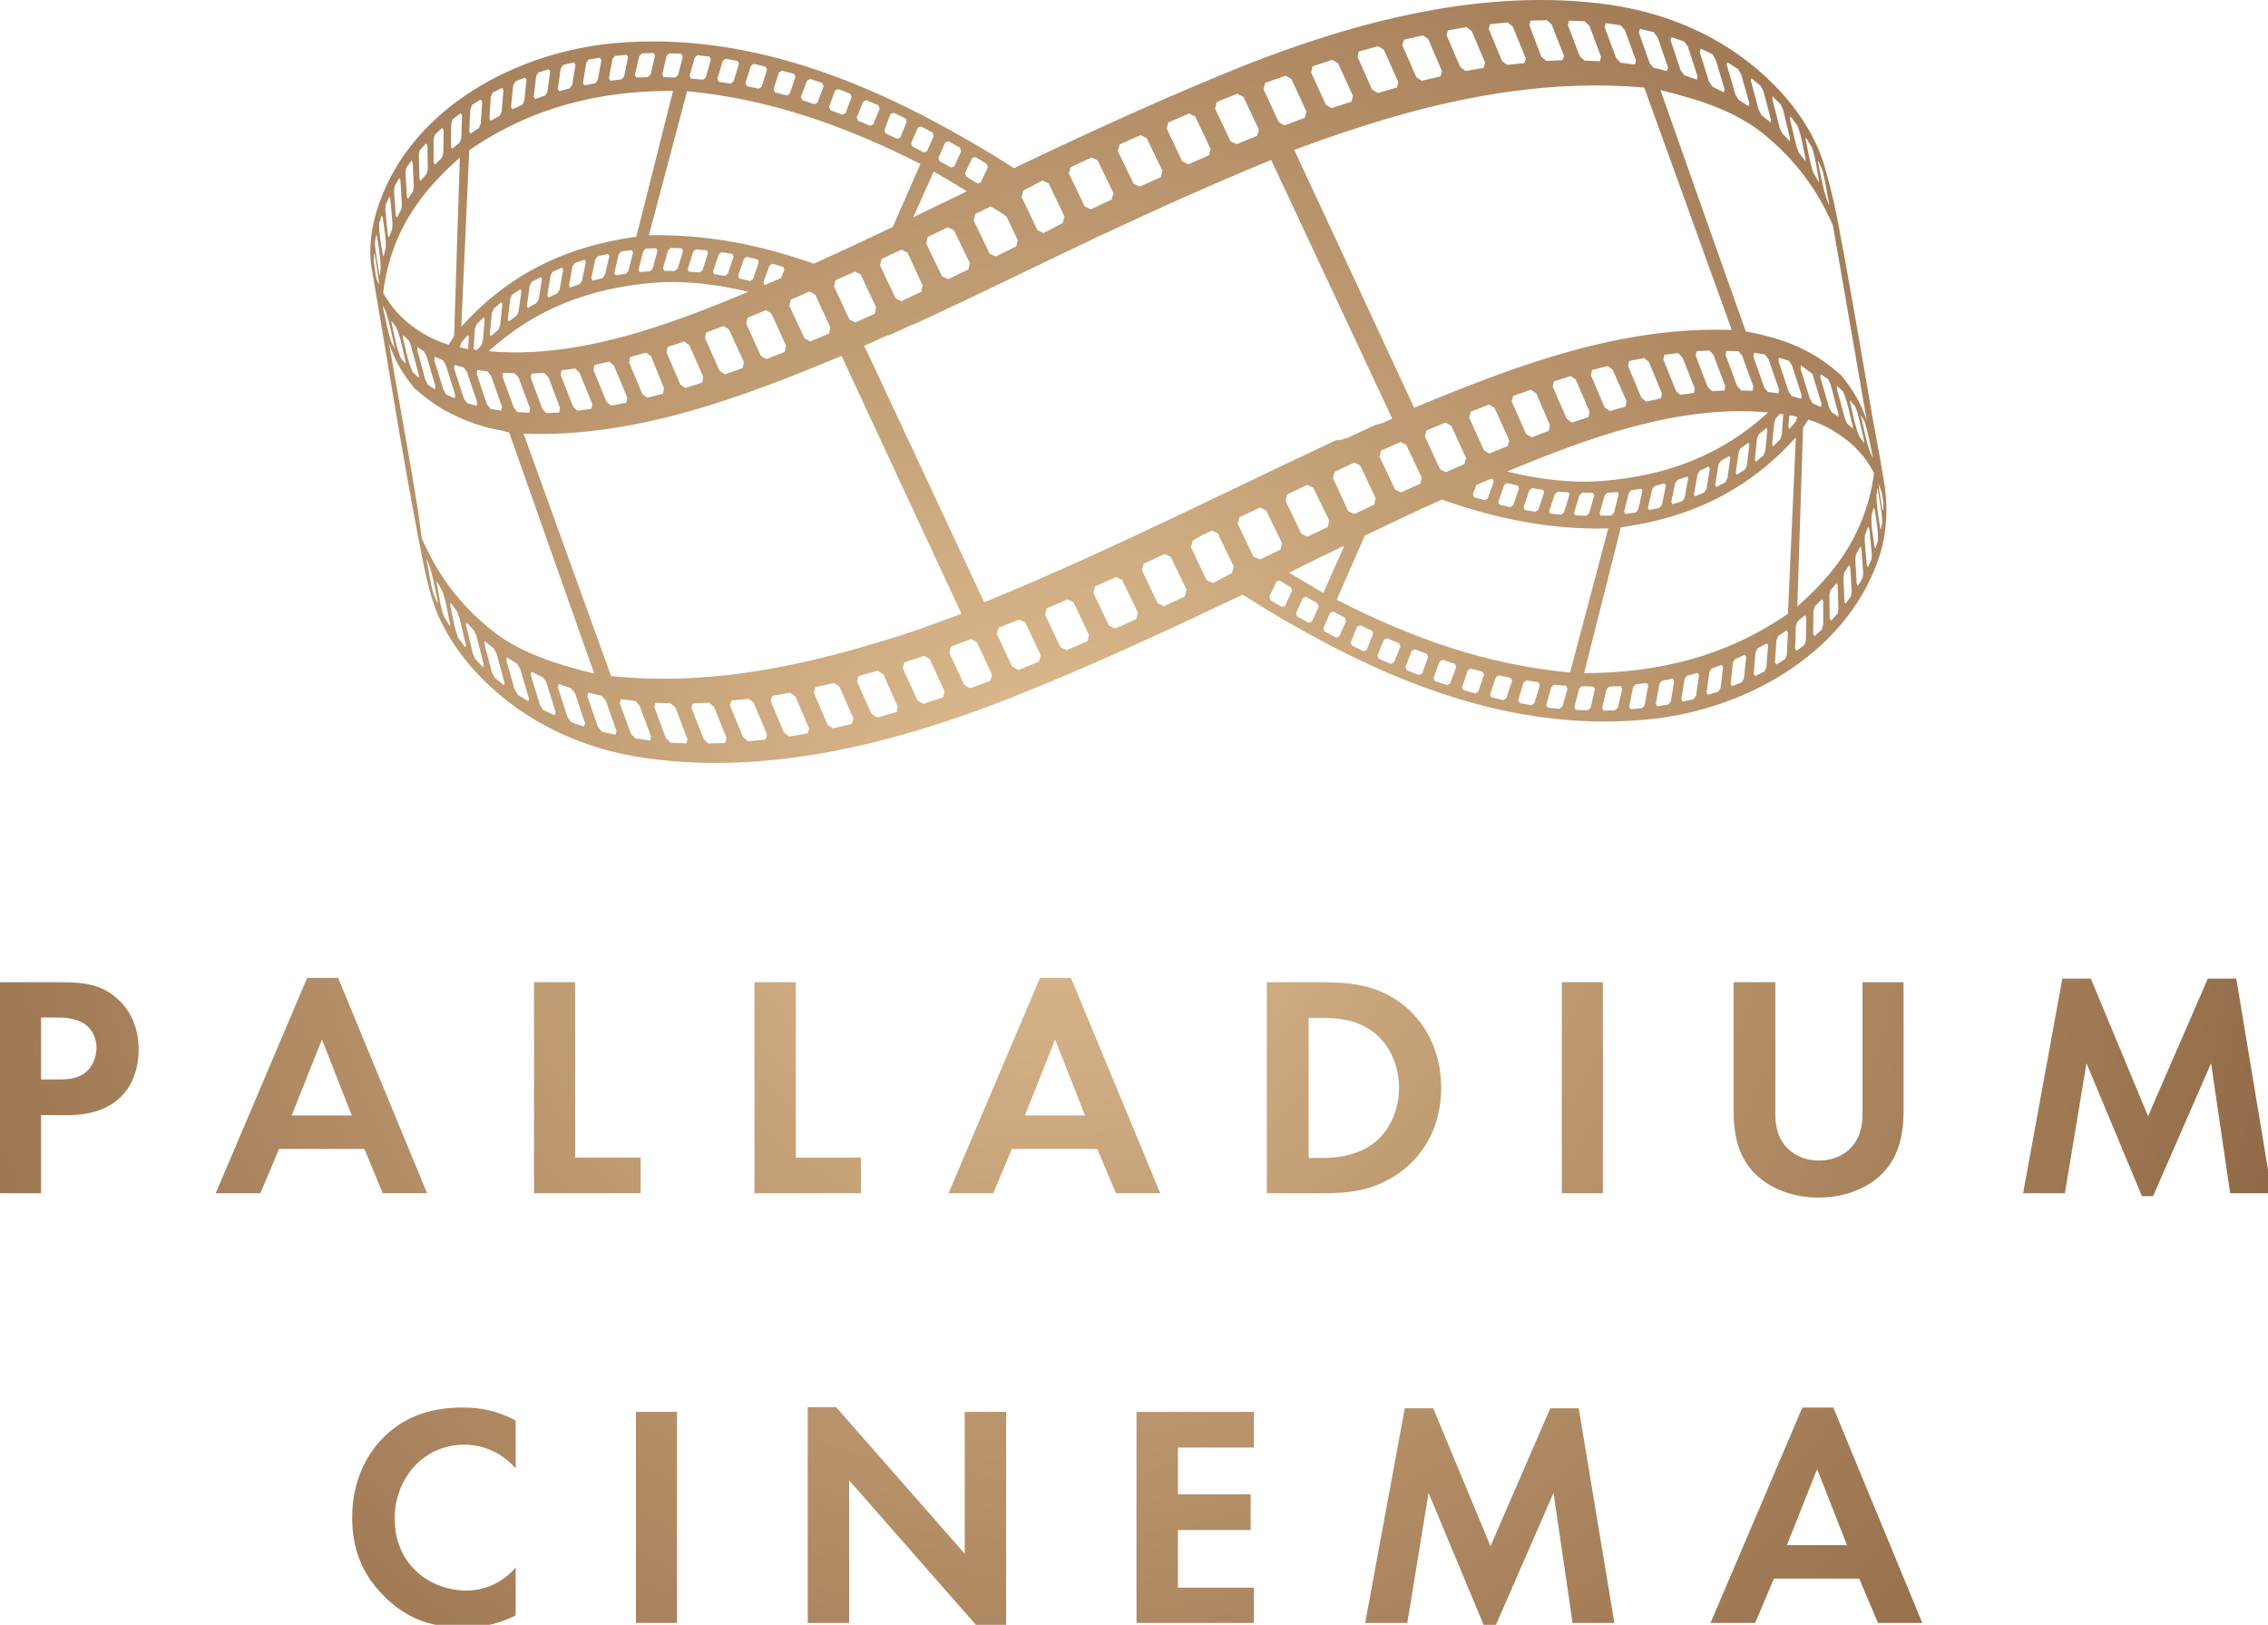 <svg xmlns="http://www.w3.org/2000/svg" id="Layer_1" viewBox="0 0 131 93.837"><style id="style3">.st0{fill:url(#SVGID_1_);} .st1{fill:url(#SVGID_2_);} .st2{fill:url(#SVGID_3_);} .st3{fill:url(#SVGID_4_);} .st4{fill:url(#SVGID_5_);} .st5{fill:url(#SVGID_6_);} .st6{fill:url(#SVGID_7_);} .st7{fill:url(#SVGID_8_);} .st8{fill:url(#SVGID_9_);} .st9{fill:url(#SVGID_10_);} .st10{fill:url(#SVGID_11_);} .st11{fill:url(#SVGID_12_);} .st12{fill:url(#SVGID_13_);} .st13{fill:url(#SVGID_14_);} .st14{fill:url(#SVGID_15_);} .st15{fill:url(#SVGID_16_);} .st16{fill:url(#SVGID_17_);} .st17{fill:url(#SVGID_18_);} .st18{fill:url(#SVGID_19_);} .st19{fill:url(#SVGID_20_);} .st20{fill:url(#SVGID_21_);} .st21{fill:url(#SVGID_22_);} .st22{fill:url(#SVGID_23_);} .st23{fill:url(#SVGID_24_);} .st24{fill:url(#SVGID_25_);} .st25{fill:url(#SVGID_26_);} .st26{fill:url(#SVGID_27_);} .st27{fill:url(#SVGID_28_);} .st28{fill:url(#SVGID_29_);} .st29{fill:url(#SVGID_30_);} .st30{fill:url(#SVGID_31_);} .st31{fill:url(#SVGID_32_);} .st32{fill-rule:evenodd;clip-rule:evenodd;fill:#7E553D;} .st33{fill-rule:evenodd;clip-rule:evenodd;fill:#8D6543;}</style><g id="g5" transform="matrix(.208 0 0 .208 0 .004)"><radialGradient id="SVGID_1_" cx="288.948" cy="223.442" r="378.636" gradientUnits="userSpaceOnUse"><stop offset="0" id="stop8" stop-color="#DFBD90"/><stop offset="1" id="stop10" stop-color="#8D6543"/></radialGradient><path class="st0" d="M521.5 155.6c3-8.4 2.6-16.5 1.6-22.4-1.2-7.5-2.8-15-4-22.5-2.9-16.7-5.7-33.4-8.9-50-1.1-5.5-2.4-11-4.1-16.3-2.5-7.6-7.8-15.2-13.4-20.8C480.4 11.1 464.3 3.8 447 1.3c-34.5-4.9-70.4 4.5-102.3 17.2-20.6 8.3-40.7 17.5-60.7 27l-2.4 1.2c-4-2.6-8.1-5.1-12.3-7.5-30-17.4-62.7-30.2-98-27.3-27.6 2.3-56.6 17.8-66 44.5-2.4 6.8-3 13.3-2 18.6 4.2 24.3 8 48.8 12.6 72.9 1.3 6.6 2.4 13.2 4.5 19.6 2.5 7.6 7.8 15.2 13.4 20.8 12.3 12.5 28.4 19.8 45.7 22.2 34.5 4.9 70.4-4.5 102.3-17.2 20.6-8.2 40.7-17.5 60.7-27l2.6-1.2c4.1 2.6 8.3 5.2 12.5 7.6 30.1 17.4 62.7 30.1 98.1 27.2 27.4-2 56.4-17.6 65.8-44.3zm-11.2 14.7l-1.8 2-.4-.6-.1-6.5.3-1.3 1.7-2 .3.5.2 6.6-.2 1.3zm3.7-4.8l-1.5 2.1-.3-.6-.3-6.7.2-1.3 1.4-2.1.3.5.4 6.8-.2 1.3zm3.2-5l-1.3 2.2-.3-.6-.4-6.8.2-1.4 1.2-2.2.3.6.5 6.9-.2 1.3zm2.5-5.2l-1 2.2-.3-.6-.6-7 .1-1.4.9-2.3.3.6.7 7-.1 1.5zm3-17.9c.1.8.2 1.5.3 2.3l-.1 2.2-.2-.6c-.4-2.3-.8-4.6-1.1-7 .5 1 .8 2 1.1 3.1zm-1.4-1.9l.2.6c.4 2.9 1.1 5.8 1.2 8.8l-.4 2.2-.2-.6c-.4-2.9-1-5.8-1-8.7l.2-2.3zm-.7 6c.4 2.8 1 5.8.9 8.6l-.7 2.2-.3-.6c-.3-2.8-1-5.7-.8-8.5l.6-2.3.3.6zm-21.5 26.9c.5-16.5 1.1-33 1.6-49.6.5-.8 1-1.6 1.5-2.3 2.2.7 4.2 1.5 6.4 2.8 5.4 3.1 9.3 7.1 11.8 12.1-2.6 19.4-13.8 30.2-21.3 37zm-53.8-34.9c-8.8.7-17.9-.4-26.8-2.6 22.6-9.4 48-18.7 72.5-16.4-13 11.9-28 17.5-45.7 19zm45.5-14.2l-.6 5.9-.5 1.2-2.1 1.8-.3-.5.6-5.9.5-1.2 2.1-1.8.3.5zm-5 4.1l-.7 5.8-.5 1.1-2.3 1.5-.3-.5.8-5.7.5-1.1 2.2-1.6.3.5zm-5.3 3.7l-.8 5.7-.6 1.1-2.5 1.3-.3-.6.9-5.6.6-1 2.4-1.4.3.5zm-5.7 3.1l-.9 5.5-.6 1-2.6 1.1-.3-.6 1-5.5.6-1 2.5-1.2.3.7zm-6 2.6l-1 5.4-.6.9-2.7.9-.4-.6 1.1-5.3.7-.9 2.6-.9.3.5zm-6.2 2l-1.1 5.3-.7.9-2.8.6-.4-.6 1.2-5.2.7-.9 2.7-.7.4.6zm-6.5 1.5l-1.2 5.2-.7.8-2.9.4-.3-.7 1.3-5.1.7-.8 2.8-.4.3.6zm-6.6.9l-1.3 5.1-.7.8-2.9.1-.4-.7 1.4-5 .7-.7 2.9-.2.3.6zm-6.8.3l-1.4 5-.8.7-3-.1-.4-.7 1.5-4.9.8-.7h2.9l.4.7zm-6.9-.1l-1.5 4.9-.8.6-3-.3-.3-.7 1.6-4.8.8-.6 3 .2.2.7zm-7-.7l-1.6 4.8-.8.6-3-.5-.3-.8 1.6-4.7.8-.6 3 .5.3.7zm-15.2-10.8l-1.5-.9-4.1-9 .4-1.7 5.1-2 1.5.9 4.1 9-.4 1.6-5.1 2.1zm1.2 7.9l-1.7 4.6-.8.5-3-.9-.3-.8 1-2.6c1-.4 2.1-.9 3.1-1.3l1-.4.5.1.2.8zm-22.1-20.6c-11.1-23.9-22.2-47.8-33.3-71.6 19.7-7.3 39.8-13.5 60.7-16.3 11.9-1.6 24-2.1 36.5-1 8.1 22.4 16.2 44.8 24.3 67.3-31-1.1-60 9.9-88.2 21.6zm14.4 13.9l-.4 1.7-5.2 2.3-1.6-.8-4.2-9.1.4-1.7 5.3-2.2 1.6.9 4.1 8.9zm-33.8 24.4l-5.8 13.1c-3.2-1.8-6.3-3.7-9.5-5.6 5.1-2.6 10.2-5.1 15.3-7.5zM357 139.1l.4-1.8 5.6-2.7 1.7.8 4.4 9.1-.4 1.8-5.6 2.7-1.7-.8-4.4-9.1zm13.2-6.3l.4-1.8 5.5-2.6 1.6.8 4.3 9.1-.4 1.8-5.5 2.6-1.7-.8-4.2-9.1zm11.8-14.9l-.1.1h-.1l-.1.1-.5.2-.2.1-.3.1-.2.1-.2.1-.2.1-.2.1c-2 .9-4 1.9-6 2.8h-.5l-.1.1-.2.1H372.8l-.1.1-.1.1H371.7l-.3.1H371.1l-.2.1h-.1c-30.1 14.1-59.8 29.1-90.5 42-2.3 1-4.7 1.9-7 2.9C262.4 143.9 251.2 120 240 96c1-.4 1.9-.9 2.9-1.3l2.3-1.1h.1l1.1-.5h.4l.1-.1h.1l.5-.2c1.9-.9 3.8-1.7 5.6-2.6h.2l.2-.1h.1l.2-.1h.1c1-.5 2-.9 3-1.4 12.7-5.9 25.3-12 37.9-18.1l3.4-1.6c1.7-.8 3.4-1.6 5-2.4 1.4-.7 2.7-1.3 4.1-1.9 12.8-6 25.6-11.8 38.7-17.3 2.3-1 4.7-1.9 7-2.9 11.2 23.9 22.4 47.9 33.6 71.8-.9.4-1.9.9-2.8 1.3h-.1l-.3.1h-.2l-.4.2h-.1l-.7.1zM111.9 93.8V93l1.6 1.5.6 1.4 2.2 8.1v.9l-1.7-1.6c-1.4-3-1.9-6.4-2.7-9.5zm.7 7.2l-1.4-1.8c-1.2-3-1.7-6.2-2.4-9.3l-.1-.8 1.3 1.7c1.3 2.9 1.8 6.3 2.6 9.4v.8zm3.3-3.8v-.9l1.9 1.3.7 1.4 2.4 8.2-.1.9-2-1.3-.7-1.4-2.2-8.2zm4.7 2.8l.1-1 2.3 1 .8 1.3 2.6 8.3-.1 1-2.4-1.1-.8-1.4-2.5-8.1zm5.5 2.3l.1-1 2.6.7.9 1.3 2.8 8.4-.1 1-2.7-.8-.9-1.3-2.7-8.3zm1.6-5.9l.4-1.3 1.8-2.1.3.5-.2 3.4c-.5-.1-1.1-.2-1.6-.3-.3-.1-.5-.2-.7-.2zm4.7 7.4l.1-1.1 2.9.4 1 1.3 3 8.5-.2 1.1-3-.5-1-1.3-2.8-8.4zm-.9-6.8l.4-5.7.4-1.2 2-2 .3.5-.5 6-.4 1.2-1.2 1.3c-.3 0-.7 0-1-.1zm4.2.5c13.1-11.9 28.1-17.5 45.7-19 8.7-.7 17.7.4 26.4 2.5-22.4 9.4-47.6 18.7-72.1 16.5zm.3-4.7l.6-5.9.5-1.2 2.1-1.8.3.5-.6 5.9-.5 1.2-2.1 1.8-.3-.5zm5-4.1l.7-5.8.5-1.1 2.3-1.5.3.5-.8 5.7-.5 1.1-2.2 1.6-.3-.5zm5.3-3.7l.8-5.7.6-1.1 2.5-1.3.3.6-.9 5.6-.6 1-2.4 1.4-.3-.5zm5.7-3.1l.9-5.5.6-1 2.6-1.1.3.6-1 5.5-.6 1-2.5 1.2-.3-.7zm6-2.6l1-5.4.6-.9 2.7-.9.4.6-1.1 5.3-.7.9-2.6.9-.3-.5zm6.2-2l1.1-5.3.7-.9 2.8-.6.4.6-1.2 5.2-.7.9-2.7.7-.4-.6zm6.4-1.5l1.2-5.2.7-.8 2.9-.4.4.7-1.3 5.1-.7.8-2.8.4-.4-.6zm6.7-.9l1.3-5.1.7-.8 2.9-.1.4.7-1.4 5-.7.7-2.9.2-.3-.6zm6.8-.4l1.4-5 .8-.7 3 .1.4.7-1.5 4.9-.8.7h-2.9l-.4-.7zm6.9.2l1.5-4.9.8-.6 3 .3.3.7-1.5 4.8-.8.6-3-.2-.3-.7zm7 .7l1.6-4.8.8-.6 3 .5.3.8-1.6 4.7-.8.6-3-.5-.3-.7zm14.7 10.7l1.5.9 4.1 9-.4 1.7-5.1 2-1.5-.9-4.1-9 .4-1.6 5.1-2.1zm-.7-7.8l1.7-4.6.8-.5 3 .9.3.8-.9 2.3-3.6 1.5-.9.4-.2-.1-.2-.7zm-2.9-.8l-.8.5-3-.7-.3-.8 1.6-4.7.8-.5 3 .7.3.8-1.6 4.7zm-2.5 23.1l-.4 1.6-4.9 1.7-1.5-1-4-9 .3-1.6 4.8-1.8 1.5.9 4.2 9.2zm-11.3 4l-.3 1.6-4.7 1.5-1.4-1-3.8-8.9.3-1.5 4.6-1.5 1.4 1 3.9 8.8zm-10.9 3.2l-.3 1.5-4.4 1.1-1.3-1-3.7-8.8.3-1.5 4.4-1.2 1.4 1 3.6 8.9zm-10.2 2.6l-.3 1.4-4.2.8-1.3-1.1-3.6-8.8.3-1.4 4.1-.9 1.3 1.1 3.7 8.9zm-9.7 1.8l-.3 1.3-3.9.5-1.2-1.2-3.4-8.7.2-1.3 3.8-.5 1.2 1.1 3.6 8.8zm-9 1l-.2 1.3-3.6.2-1.1-1.2-3.2-8.6.2-1.2 3.5-.2 1.2 1.2 3.2 8.5zm-15.8-9.7l3.2.1 1.1 1.2 3.2 8.6-.2 1.2-3.3-.2-1-1.2-3.1-8.5.1-1.2zm94-4.7c11.1 23.9 22.2 47.8 33.3 71.6l-12.3 4.5c-27.9 9.2-55.5 15.8-85 12.8-8.1-22.4-16.2-44.8-24.3-67.3 31.1 1.1 60.1-9.9 88.3-21.6zm-14.5-13.9l.4-1.7 5.2-2.3 1.6.9 4.2 9.1-.4 1.7-5.2 2.2-1.6-.9-4.2-9zm12.4-5.4l.4-1.7 5.4-2.4 1.6.8 4.3 9.1-.4 1.8-5.4 2.4-1.6-.8-4.3-9.2zm22-19.2l5.7-12.7c3.1 1.8 6.2 3.6 9.2 5.5-5 2.4-9.9 4.8-14.9 7.2zM269.3 73l-.4 1.8-5.6 2.7-1.7-.8-4.4-9.1.4-1.8 5.6-2.7 1.7.8 4.4 9.1zm-13.1 6.2l-.4 1.8-5.5 2.6-1.6-.8-4.3-9.1.4-1.8 5.5-2.6 1.7.8 4.2 9.1zm127.3 45.9l5.4-2.4 1.6.8 4.3 9.1-.4 1.7-5.4 2.4-1.6-.8-4.3-9.1.4-1.7zm99.3-27.6l1 1.3 3.1 8.5-.2 1.2-3.2-.1-1.1-1.2-3.2-8.6.2-1.2 3.4.1zm-3.7 9.7l-.2 1.2-3.5.2-1.2-1.2-3.3-8.6.2-1.3 3.6-.2 1.1 1.2 3.3 8.7zm-8.5.6l-.2 1.3-3.8.5-1.2-1.1-3.5-8.7.3-1.3 3.8-.5 1.2 1.2 3.4 8.6zm-9.1 1.4l-.3 1.4-4.1.9-1.3-1.1-3.7-8.8.3-1.4 4.2-.8 1.3 1.1 3.6 8.7zm-9.8 2.2l-.3 1.5-4.4 1.2-1.4-1-3.8-8.9.3-1.5 4.4-1.1 1.3 1 3.9 8.8zm-10.3 2.9l-.3 1.5-4.6 1.5-1.4-1-3.9-8.9.3-1.5 4.7-1.5 1.4 1 3.8 8.9zm-11 3.7l-.3 1.6-4.8 1.8-1.5-.9-4-9 .4-1.6 4.9-1.7 1.5 1 3.8 8.8zm-12.7 16.6l.8-.5 3 .7.3.8-1.6 4.7-.8.5-3-.7-.3-.8 1.6-4.7zm73.2-25.8l-1-1.3-3-8.5.2-1.1 3 .5 1 1.3 2.9 8.4-.1 1.1-3-.4zm1.8 8.6l.4-1.2 1.2-1.3c.3 0 .6.1.9.1l-.4 5.7-.4 1.2-2 2-.3-.5.6-6zm1.2-17.1l.1-1 2.7.8.9 1.3 2.7 8.3-.1 1-2.6-.7-.9-1.3-2.8-8.4zm20.6 17.9v.8l-1.6-1.5-.6-1.4-2.2-8.1v-.9l1.7 1.6c1.4 3.1 1.8 6.4 2.7 9.5zm-.7-7.1l1.4 1.8c1 2.5 1.5 5.3 2.1 7.9.1.5.2.9.3 1.4l.1.8-1.3-1.7c-1.3-2.9-1.8-6.3-2.6-9.4v-.8zm-3.3 3.7v.9l-1.9-1.3-.7-1.4-2.4-8.2.1-.9 2 1.3.7 1.4 2.2 8.2zm-4.7-2.8l-.1 1-2.3-1-.8-1.3-2.6-8.3.1-1 3.2 2.4 2.5 8.2zm-8.9 3.3c.4.1.8.1 1.2.2.3.1.7.1 1 .2l-.4 1.3-1.8 2.1-.3-.5.3-3.3zm22.9 10.2c.1.6.2 1.1.3 1.7l-.9-1.9c-1-3-1.6-6.2-2.3-9.3l-.1-.8 1 1.9c.9 2.8 1.4 5.6 2 8.4zm-1.4-8.7c-1.7-5.1-3.8-8.5-7.1-12.6-7.9-7.1-15.8-10.2-26.5-12.2-8-22.4-15.8-44.7-23.7-67 10.1 2.5 20.6 5.6 28.8 12.3 8.7 7.2 14.6 15 19.1 25.3l9.4 54.2zm-13.5-72.3l1.2 2.8c.8 3 1.2 6.1 1.8 9.1v.5c-1.6-3.8-2.2-7.7-3-11.8v-.6zm-3.4-6.3l1.6 2.6c1.1 2.9 1.4 6.2 2 9.2v.6l-1.5-2.6c-1.1-2.9-1.5-6.2-2.2-9.3l.1-.5zm-4.3-5.9l1.9 2.5c1.2 2.9 1.6 6.2 2.3 9.3l-.1.6-1.8-2.4-.6-1.6-1.9-7.8.2-.6zm-5-5.6l2.3 2.3.7 1.6 1.9 7.9-.1.7-2.1-2.2-.7-1.5-2-7.9v-.9zm-5.9-5l2.6 2.1.8 1.5 2.1 8-.1.7-2.5-2-.8-1.5-2.2-8.1.1-.7zm-6.6-4.4l2.9 1.8.9 1.5 2.3 8.1-.2.8-2.8-1.8-.9-1.5-2.4-8.2.2-.7zm-7.4-3.8l3.2 1.5.9 1.5 2.5 8.2-.2.9-3.1-1.5-1-1.4-2.6-8.3.3-.9zm-8.1-3.2l3.5 1.2 1 1.4 2.7 8.3-.2.9-3.4-1.2-1.1-1.4-2.8-8.4.3-.8zM455.4 8l3.8.9 1.1 1.4 2.9 8.4-.3 1-3.7-.9-1.1-1.3-3-8.5.3-1zm-9.5-1.6l4.1.6 1.2 1.3 3.1 8.5-.3 1.1-4-.5-1.2-1.3-3.2-8.6.3-1.1zm-10.2-.7l4.4.2 1.3 1.3 3.2 8.6-.3 1.2-4.3-.2-1.3-1.2-3.3-8.6.3-1.3zm-10.7 0l4.6-.1 1.3 1.2 3.4 8.7-.4 1.2-4.5.2-1.4-1.2-3.3-8.7.3-1.3zm-11.2 1l4.9-.5 1.4 1.2 3.6 8.8-.4 1.3-4.8.5-1.4-1.1-3.7-8.9.4-1.3zm-11.7 1.7l5.1-.9 1.5 1.1 3.7 8.8-.4 1.4-5 .9-1.5-1.1-3.8-8.9.4-1.3zM389.9 11l5.2-1.2 1.5 1 3.8 8.9-.4 1.5-5.2 1.2-1.5-1-3.9-8.9.5-1.5zm-12.6 3.3l5.4-1.5 1.6 1 4 9-.4 1.5-5.3 1.5-1.6-1-4-9 .3-1.5zm-12.8 4.1l5.5-1.8 1.6 1 4.1 9-.4 1.6-5.5 1.8-1.6-.9-4.1-9 .4-1.7zM351.3 23l5.7-2 1.6.9 4.2 9.1-.5 1.7-5.6 2.1-1.6-.9-4.2-9.1.4-1.8zm-13.4 5.3l5.7-2.3 1.7.9 4.3 9.1-.5 1.7-5.7 2.3-1.7-.8-4.3-9.1.5-1.8zM324.4 34l5.8-2.5 1.7.8 4.3 9.1-.5 1.7-5.7 2.5-1.7-.8-4.3-9.1.4-1.7zm-13.5 6.1l5.8-2.6 1.7.8 4.4 9.1-.5 1.8-5.8 2.6-1.7-.8-4.4-9.1.5-1.8zm-13.6 6.3l5.8-2.7 1.7.8 4.4 9.1-.5 1.8-5.8 2.7-1.7-.8-4.4-9.2.5-1.7zm-13.1 6.5l5.3-2.8 1.7.8 4.4 9.2-.5 1.8-5.3 2.8-1.7-.8-4.4-9.2.5-1.8zm-4.7 7.2l3.1 6.5-.4 1.8-5.7 2.8-1.7-.8-4.4-9.2.4-1.8 4.3-2.1c1.6.9 3 1.8 4.4 2.8zM270 43.8l.9-.2 3.1 1.9.3 1-2 4.2-.9.2-3.1-1.9-.3-1 2-4.2zm-7.5-4.3l.9-.3 3.2 1.8.3 1-1.9 4.2-.9.3-3.2-1.8-.3-.9 1.9-4.3zm-7.6-4.1l.9-.3 3.2 1.7.3.9-1.9 4.3-.9.3-3.2-1.7-.3-.9 1.9-4.3zm-7.6-3.8l.9-.3 3.3 1.6.3.9-1.8 4.4-.9.3-3.2-1.5-.3-.9 1.7-4.5zm-7.6-3.4l.9-.4 3.3 1.4.4.9-1.8 4.4-.9.4-3.3-1.4-.4-.9 1.8-4.4zm-7.8-3.1l.9-.4 3.3 1.3.4.9-1.7 4.5-.9.4-3.3-1.2-.4-.9 1.7-4.6zm-7.8-2.7l.9-.5 3.3 1.1.4.9-1.7 4.6-.9.4-3.3-1.1-.4-.9 1.7-4.5zm-7.8-2.3l.9-.5 3.3.9.4.8-1.6 4.7-.8.5-3.3-.9-.4-.8 1.5-4.7zm-7.8-1.8l.8-.6 3.3.8.4.8-1.5 4.8-.8.5-3.3-.7-.4-.8 1.5-4.8zm-7.8-1.4l.8-.6 3.3.6.4.8-1.5 4.9-.8.6-3.3-.5-.4-.8 1.5-5zm-7.8-.9l.8-.7 3.3.4.4.8-1.4 5-.8.6-3.3-.3-.4-.8 1.4-5zm62.7 29.5L247.9 63c-7.3 3.5-14.6 6.9-21.9 10.2-15-5.3-29.8-8.2-45.8-7.9 3.5-13.3 7.1-26.7 10.6-40 23.1 2.2 44.1 9.7 64.8 20.2zm-70.5-30l.8-.7 3.3.1.4.8-1.3 5.1-.8.7-3.2-.1-.4-.7 1.2-5.2zm-7.6.1l.8-.8 3.2-.1.4.7-1.2 5.2-.8.8-3.2.1-.4-.7 1.2-5.2zm-7.4.7l.7-.8 3.2-.3.4.7-1.1 5.3-.7.8-3.1.4-.4-.7 1-5.4zm-7.3 1.1l.7-.9 3.1-.5.4.7-1 5.5-.7.9-3 .6-.4-.7.9-5.6zm-7.1 1.6l.7-1 3-.7.4.7-.9 5.6-.7.9-2.9.8-.4-.6.8-5.7zm-6.8 2.1l.6-1 2.9-.9.4.6-.8 5.7-.6 1-2.8 1-.4-.6.7-5.8zm-6.4 2.6l.6-1.1 2.7-1.1.4.6-.6 5.9-.6 1.1-2.7 1.2-.4-.6.6-6zm-6.2 3.1l.5-1.1 2.6-1.3.4.6-.5 6-.5 1.1-2.5 1.4-.4-.6.4-6.1zm-5.7 3.5l.5-1.2 2.4-1.5.4.6-.4 6.1-.5 1.2-2.3 1.6-.4-.6.3-6.2zm56.3-5.1l-10.2 40.5c-19.5 2.7-35.4 10.3-48.6 25 .7-16.3 1.5-32.7 2.2-49 17.3-11.9 35.9-16.5 56.6-16.5zm-61.6 9.1l.4-1.2 2.2-1.7.4.6-.2 6.3-.4 1.2-2.1 1.8-.4-.6.1-6.4zm-4.5 3l2-1.8.4.6-.1 6.4-.4 1.3-1.9 1.9-.4-.6v-6.5l.4-1.3zm6.9 6.4c-.5 16.5-1.1 33-1.6 49.6l-1.5 2.4c-2.3-.7-4.5-1.6-6.7-2.9-5.2-3-8.9-6.8-11.5-11.5 2.4-19.8 13.7-30.7 21.3-37.6zm-11.2-1.9l1.8-2 .4.6.1 6.5-.3 1.3-1.7 2-.3-.5-.2-6.6.2-1.3zm-3.7 4.8l1.5-2.1.3.6.3 6.7-.2 1.3-1.4 2.1-.3-.5-.4-6.8.2-1.3zm-3.2 5l1.3-2.2.3.6.4 6.8-.2 1.4-1.2 2.2-.3-.6-.5-6.9.2-1.3zm-2.5 5.2l1-2.2.3.6.6 7-.1 1.4-.9 2.3-.3-.6-.7-7 .1-1.5zm-2.7 20c-.2-1.5-.4-3-.6-4.4l.1-2.2.2.6c.4 2.7.9 5.4 1.2 8.2-.4-.7-.7-1.4-.9-2.2zm1.1-.2l-.2-.6c-.4-2.9-1.1-5.8-1.2-8.8l.4-2.2.2.6c.4 2.9 1 5.8 1 8.7l-.2 2.3zm-.2-14.6l.7-2.2.3.6c.3 2.8 1 5.7.8 8.5l-.6 2.3-.2-.6c-.5-2.8-1.1-5.8-1-8.6zm1 22.8l.9 1.9c1 3 1.6 6.2 2.3 9.3l.1.7-1-1.9c-1-3-1.5-6.2-2.2-9.2l-.1-.8zm9.8 57.1l-.5-3.1-.8-4.7-.5-3.1-6.3-35.8c1.7 5.1 3.8 8.5 7.1 12.6l.3.3.3.2c.2.2.4.3.6.5.4.3.8.7 1.2 1 1.1.9 2.2 1.7 3.4 2.5l.9.6 1.5.9c2.7 1.5 5.5 2.8 8.5 3.8 1.4.5 2.9.9 4.4 1.3h.2l.3.1c.5.1.9.2 1.4.3h.2l.3.1h.1l.4.1h.2l.3.1.3.1h.1l.3.1.3.1.3.1h.2l.3.1c7.9 22.3 15.7 44.6 23.6 66.9-10.1-2.5-20.6-5.6-28.8-12.3-8.7-7.1-14.6-15-19.1-25.3l-1-7.5zm5.4 25.6l-1.2-2.8c-.8-3-1.2-6.1-1.8-9.1v-.5c1.6 3.8 2.2 7.7 3 11.8v.6zm3.4 6.3l-1.6-2.6c-1.1-2.9-1.4-6.2-2-9.2v-.6l1.5 2.6c1.1 2.9 1.5 6.2 2.2 9.3l-.1.5zm4.3 5.9l-1.9-2.5c-1.2-2.9-1.6-6.2-2.3-9.3l.1-.6 1.8 2.4.6 1.6 1.9 7.8-.2.6zm5 5.6L132 183l-.7-1.6-1.9-7.9.1-.7 2.1 2.2.7 1.5 2 7.9-.1.9zm5.8 5l-2.6-2.1-.8-1.5-2.1-8 .1-.7 2.5 2 .8 1.5 2.2 8.1-.1.7zm6.7 4.4l-2.9-1.8-.9-1.5-2.3-8.1.2-.8 2.8 1.8.9 1.5 2.4 8.2-.2.7zm7.3 3.9l-3.2-1.5-.9-1.5-2.5-8.2.2-.9 3.1 1.5 1 1.4 2.6 8.3-.3.9zm8.1 3.1l-3.5-1.2-1-1.4-2.7-8.3.3-.9 3.4 1.2 1.1 1.4 2.8 8.4-.4.8zm8.8 2.3l-3.8-.9-1.1-1.4-2.9-8.4.3-1 3.7.9 1.1 1.3 3 8.5-.3 1zm9.6 1.6l-4.1-.6-1.2-1.3-3.1-8.5.3-1.1 4 .5 1.2 1.3 3.2 8.6-.3 1.1zm10.1.8l-4.4-.2-1.3-1.3-3.2-8.6.3-1.2 4.3.2 1.3 1.2 3.3 8.7-.3 1.2zm10.7-.1l-4.6.1-1.3-1.2-3.4-8.7.4-1.2 4.5-.2 1.4 1.2 3.5 8.7-.5 1.3zm11.3-1l-4.9.5-1.4-1.2-3.6-8.8.4-1.3 4.8-.5 1.4 1.1 3.7 8.8-.4 1.4zm11.7-1.7l-5.1.9-1.5-1.1-3.7-8.8.4-1.4 5-.9 1.5 1.1 3.8 8.9-.4 1.3zm12.2-2.6l-5.2 1.2-1.5-1-3.8-8.9.4-1.5 5.2-1.2 1.5 1 3.9 8.9-.5 1.5zm12.5-3.3l-5.4 1.5-1.6-1-4-9 .4-1.5 5.3-1.5 1.6 1 4 9-.3 1.5zm12.9-4.1l-5.5 1.8-1.6-.9-4.1-9 .4-1.6 5.5-1.8 1.6.9 4.1 9-.4 1.6zM275 189l-5.6 2.1-1.6-.9-4.2-9 .5-1.7 5.6-2.1 1.6.9 4.2 9.1-.5 1.6zm13.5-5.3l-5.7 2.3-1.7-.9-4.3-9.1.5-1.7 5.7-2.3 1.7.8 4.3 9.1-.5 1.8zM302 178l-5.8 2.5-1.7-.8-4.3-9.1.5-1.7 5.7-2.5 1.7.8 4.3 9.1-.4 1.7zm13.5-6.1l-5.8 2.6-1.7-.8-4.4-9.1.5-1.8 5.8-2.6 1.7.8 4.4 9.1-.5 1.8zm13.5-6.3l-5.8 2.7-1.7-.8-4.4-9.2.5-1.8 5.8-2.7 1.7.8 4.4 9.1-.5 1.9zm13.1-6.5l-5.3 2.8-1.7-.8-4.4-9.2.5-1.8 2.6-1.5 2.7-1.3 1.7.8 4.4 9.2-.5 1.8zm6-4.5l-4.4-9.2.5-1.8 5.7-2.7 1.7.8 4.4 9.1-.4 1.8-5.7 2.7-1.8-.7zm8.7 13.7l-.9.2-3.1-1.9-.3-1 2-4.2.9-.2 3.1 1.9.3.9-2 4.3zm7.5 4.3l-.9.3-3.2-1.8-.3-.9 1.9-4.2.9-.3 3.2 1.8.3.9-1.9 4.2zm7.6 4.1l-.9.3-3.2-1.7-.3-.9 1.9-4.3.9-.3 3.2 1.7.3.9-1.9 4.3zm7.6 3.8l-.9.3-3.2-1.6-.3-.9 1.8-4.4.9-.3 3.2 1.5.3.9-1.8 4.5zm7.6 3.4l-.9.4-3.3-1.4-.4-.9 1.8-4.4.9-.4 3.3 1.4.4.9-1.8 4.4zm7.8 3.1l-.9.4-3.3-1.3-.4-.9 1.7-4.5.9-.4 3.3 1.2.4.9-1.7 4.6zm7.8 2.7l-.9.5-3.3-1.1-.4-.9 1.7-4.6.9-.4 3.3 1.1.4.8-1.7 4.6zm7.8 2.3l-.8.5-3.3-.9-.4-.8 1.6-4.7.8-.5 3.3.9.4.8-1.6 4.7zm7.8 1.8l-.8.6-3.3-.8-.4-.8 1.6-4.8.8-.5 3.3.7.4.8-1.6 4.8zm7.8 1.4l-.8.6-3.3-.6-.4-.8 1.5-4.9.8-.6 3.3.5.4.8-1.5 5zm7.8.9l-.8.7-3.3-.3-.4-.8 1.4-5 .8-.6 3.3.3.4.8-1.4 4.9zm-62.7-29.6c2.6-5.9 5.2-11.9 7.8-17.8 7.1-3.4 14.2-6.8 21.4-10 15.1 5.3 30 8.4 46.2 8-3.5 13.3-7.1 26.7-10.6 40-23.2-2.1-44.1-9.6-64.8-20.2zm70.5 30l-.8.7-3.3-.1-.4-.8 1.3-5.1.8-.7 3.2.1.4.7-1.2 5.2zm7.6-.1l-.8.8-3.2.1-.4-.7 1.2-5.2.8-.8 3.2-.1.4.7-1.2 5.2zm7.4-.6l-.7.8-3.2.3-.4-.7 1.1-5.4.7-.8 3.1-.4.4.7-1 5.5zm7.3-1.1l-.7.9-3.1.5-.4-.7 1-5.5.7-.9 3-.6.4.7-.9 5.6zm7-1.6l-.7 1-3 .7-.4-.7.9-5.6.7-.9 2.9-.8.4.6-.8 5.7zm6.8-2.1l-.6 1-2.9.9-.4-.6.8-5.7.6-1 2.8-1 .4.6-.7 5.8zm6.5-2.7l-.6 1.1-2.7 1.1-.4-.6.6-5.9.6-1 2.7-1.2.4.6-.6 5.9zm6.2-3l-.5 1.1-2.6 1.3-.4-.6.5-6 .6-1.1 2.5-1.4.4.6-.5 6.1zm5.7-3.5l-.5 1.2-2.4 1.5-.4-.6.4-6.1.5-1.2 2.3-1.6.4.6-.3 6.2zm-56.3 5.1l10.2-40.5c19.5-2.7 35.4-10.3 48.6-25-.7 16.3-1.5 32.7-2.2 49-17.3 11.9-35.9 16.4-56.6 16.5zm61.6-9.1l-.4 1.2-2.2 1.7-.4-.6.2-6.3.4-1.2 2.1-1.8.4.6-.1 6.4zm4.4-3l-2 1.8-.4-.6.1-6.4.4-1.3 1.9-1.9.4.5v6.5l-.4 1.4z" id="path12" fill="url(#SVGID_1_)"/><radialGradient id="SVGID_2_" cx="288.913" cy="223.442" r="378.592" gradientUnits="userSpaceOnUse"><stop offset="0" id="stop15" stop-color="#DFBD90"/><stop offset="1" id="stop17" stop-color="#8D6543"/></radialGradient><path class="st1" d="M32.5 277.2c-4.3-3.8-8.9-4.5-15.5-4.5H0v58.6h11.4v-21.7h7.4c6.8 0 11.6-1.9 14.9-5.2 4.5-4.5 4.8-10.8 4.8-13.1 0-4.2-1.2-9.9-6-14.1zm-8.9 20.7c-2.5 1.8-5.3 1.8-7.5 1.8h-4.7v-17.2h4c2.7 0 5.7.2 8.1 1.8 1.7 1.2 3.3 3.4 3.3 6.7-.1 2.6-1.1 5.2-3.2 6.9z" id="path19" fill="url(#SVGID_2_)"/><radialGradient id="SVGID_3_" cx="288.948" cy="223.442" r="378.636" gradientUnits="userSpaceOnUse"><stop offset="0" id="stop22" stop-color="#DFBD90"/><stop offset="1" id="stop24" stop-color="#8D6543"/></radialGradient><path class="st2" d="M106.3 331.3h12.3l-24.7-59.8h-8.6l-25.4 59.8h12.4l5.2-12.3h23.7l5.1 12.3zM81 309.7l8.4-21.1 8.3 21.1H81z" id="path26" fill="url(#SVGID_3_)"/><radialGradient id="SVGID_4_" cx="288.948" cy="223.442" r="378.636" gradientUnits="userSpaceOnUse"><stop offset="0" id="stop29" stop-color="#DFBD90"/><stop offset="1" id="stop31" stop-color="#8D6543"/></radialGradient><path class="st3" id="polygon33" fill="url(#SVGID_4_)" d="M159.7 321.4v-48.7h-11.4v58.6h29.6v-9.9z"/><radialGradient id="SVGID_5_" cx="288.948" cy="223.442" r="378.636" gradientUnits="userSpaceOnUse"><stop offset="0" id="stop36" stop-color="#DFBD90"/><stop offset="1" id="stop38" stop-color="#8D6543"/></radialGradient><path class="st4" id="polygon40" fill="url(#SVGID_5_)" d="M221 321.4v-48.7h-11.5v58.6h29.6v-9.9z"/><radialGradient id="SVGID_6_" cx="288.948" cy="223.442" r="378.636" gradientUnits="userSpaceOnUse"><stop offset="0" id="stop43" stop-color="#DFBD90"/><stop offset="1" id="stop45" stop-color="#8D6543"/></radialGradient><path class="st5" d="M297.4 271.5h-8.6l-25.4 59.8h12.4L281 319h23.7l5.2 12.3h12.3l-24.8-59.8zm-12.8 38.2l8.4-21.1 8.3 21.1h-16.7z" id="path47" fill="url(#SVGID_6_)"/><radialGradient id="SVGID_7_" cx="288.948" cy="223.442" r="378.636" gradientUnits="userSpaceOnUse"><stop offset="0" id="stop50" stop-color="#DFBD90"/><stop offset="1" id="stop52" stop-color="#8D6543"/></radialGradient><path class="st6" d="M400.2 302c0-9.7-4.1-18.3-11.3-23.6-6.5-4.8-13.6-5.7-21.8-5.7h-15.3v58.6H367c8.2 0 14.6-.8 21.5-5.6 7.7-5.5 11.7-13.9 11.7-23.7zm-19 15.6c-5.1 3.7-11.4 3.9-14.3 3.9h-3.5v-38.9h3.5c3.9 0 9.7.3 14.4 3.9 4.7 3.5 7.2 9.5 7.2 15.6 0 6.2-2.7 12.1-7.3 15.5z" id="path54" fill="url(#SVGID_7_)"/><radialGradient id="SVGID_8_" cx="288.948" cy="223.442" r="378.636" gradientUnits="userSpaceOnUse"><stop offset="0" id="stop57" stop-color="#DFBD90"/><stop offset="1" id="stop59" stop-color="#8D6543"/></radialGradient><path class="st7" id="rect61" fill="url(#SVGID_8_)" d="M433.7 272.7h11.4v58.6h-11.4z"/><radialGradient id="SVGID_9_" cx="288.948" cy="223.442" r="378.636" gradientUnits="userSpaceOnUse"><stop offset="0" id="stop64" stop-color="#DFBD90"/><stop offset="1" id="stop66" stop-color="#8D6543"/></radialGradient><path class="st8" d="M481.4 272.7v35.8c0 5.5.9 11.1 4.4 15.6 4.2 5.5 11.6 8.4 19.2 8.4s15-2.9 19.2-8.4c3.5-4.5 4.4-10.1 4.4-15.6v-35.8h-11.4v36.8c0 4.5-1.5 7.2-2.8 8.7-1.7 2-4.7 4-9.3 4-4.6 0-7.6-2-9.3-4-1.3-1.5-2.8-4.2-2.8-8.7v-36.8h-11.6z" id="path68" fill="url(#SVGID_9_)"/><radialGradient id="SVGID_10_" cx="288.948" cy="223.442" r="378.636" gradientUnits="userSpaceOnUse"><stop offset="0" id="stop71" stop-color="#DFBD90"/><stop offset="1" id="stop73" stop-color="#8D6543"/></radialGradient><path class="st9" id="polygon75" fill="url(#SVGID_10_)" d="M572.7 271.7l-10.9 59.6h11.6l6-36.1 15.4 36.9h3.1l16.1-36.9 5.3 36.1h11.6l-9.9-59.6h-7.9l-16.6 38.2-15.9-38.2z"/><radialGradient id="SVGID_11_" cx="288.948" cy="223.442" r="378.636" gradientUnits="userSpaceOnUse"><stop offset="0" id="stop78" stop-color="#DFBD90"/><stop offset="1" id="stop80" stop-color="#8D6543"/></radialGradient><path class="st10" d="M107.2 398.4c-5 4.7-9.4 12.3-9.4 22.9 0 8.6 2.6 15.9 9.4 22.4 4.9 4.7 11.2 8.2 21.5 8.2 6.3 0 11-1.6 14.5-3.4v-13.3c-3.4 4-8.3 6.4-13.7 6.4-9.9 0-19.9-7-19.9-20 0-10.8 7.7-20.5 19.4-20.5 2.1 0 8.8.4 14.2 6.6v-13.3c-5.4-2.9-10.3-3.6-14.4-3.6-8.4-.1-15.7 2.1-21.6 7.6z" id="path82" fill="url(#SVGID_11_)"/><radialGradient id="SVGID_12_" cx="288.948" cy="223.442" r="378.636" gradientUnits="userSpaceOnUse"><stop offset="0" id="stop85" stop-color="#DFBD90"/><stop offset="1" id="stop87" stop-color="#8D6543"/></radialGradient><path class="st11" id="rect89" fill="url(#SVGID_12_)" d="M176.6 392H188v58.6h-11.4z"/><radialGradient id="SVGID_13_" cx="288.948" cy="223.442" r="378.636" gradientUnits="userSpaceOnUse"><stop offset="0" id="stop92" stop-color="#DFBD90"/><stop offset="1" id="stop94" stop-color="#8D6543"/></radialGradient><path class="st12" id="polygon96" fill="url(#SVGID_13_)" d="M235.8 450.6V411l35.7 40.7h7.9V392h-11.5v39.4l-35.7-40.7h-7.9v59.9z"/><radialGradient id="SVGID_14_" cx="288.948" cy="223.442" r="378.636" gradientUnits="userSpaceOnUse"><stop offset="0" id="stop99" stop-color="#DFBD90"/><stop offset="1" id="stop101" stop-color="#8D6543"/></radialGradient><path class="st13" id="polygon103" fill="url(#SVGID_14_)" d="M327.1 424.8h20.2v-9.9h-20.2v-13h21.1V392h-32.6v58.6h32.6v-9.8h-21.1z"/><radialGradient id="SVGID_15_" cx="288.948" cy="223.442" r="378.636" gradientUnits="userSpaceOnUse"><stop offset="0" id="stop106" stop-color="#DFBD90"/><stop offset="1" id="stop108" stop-color="#8D6543"/></radialGradient><path class="st14" id="polygon110" fill="url(#SVGID_15_)" d="M379.1 450.6h11.7l5.9-36.1 15.4 36.9h3.2l16.1-36.9 5.3 36.1h11.6l-9.9-59.6h-7.9l-16.6 38.3L398 391h-7.9z"/><radialGradient id="SVGID_16_" cx="288.948" cy="223.442" r="378.636" gradientUnits="userSpaceOnUse"><stop offset="0" id="stop113" stop-color="#DFBD90"/><stop offset="1" id="stop115" stop-color="#8D6543"/></radialGradient><path class="st15" d="M500.5 390.8L475 450.6h12.4l5.2-12.3h23.7l5.2 12.3h12.3l-24.7-59.8h-8.6zm-4.3 38.2l8.4-21.1 8.3 21.1h-16.7z" id="path117" fill="url(#SVGID_16_)"/></g></svg>